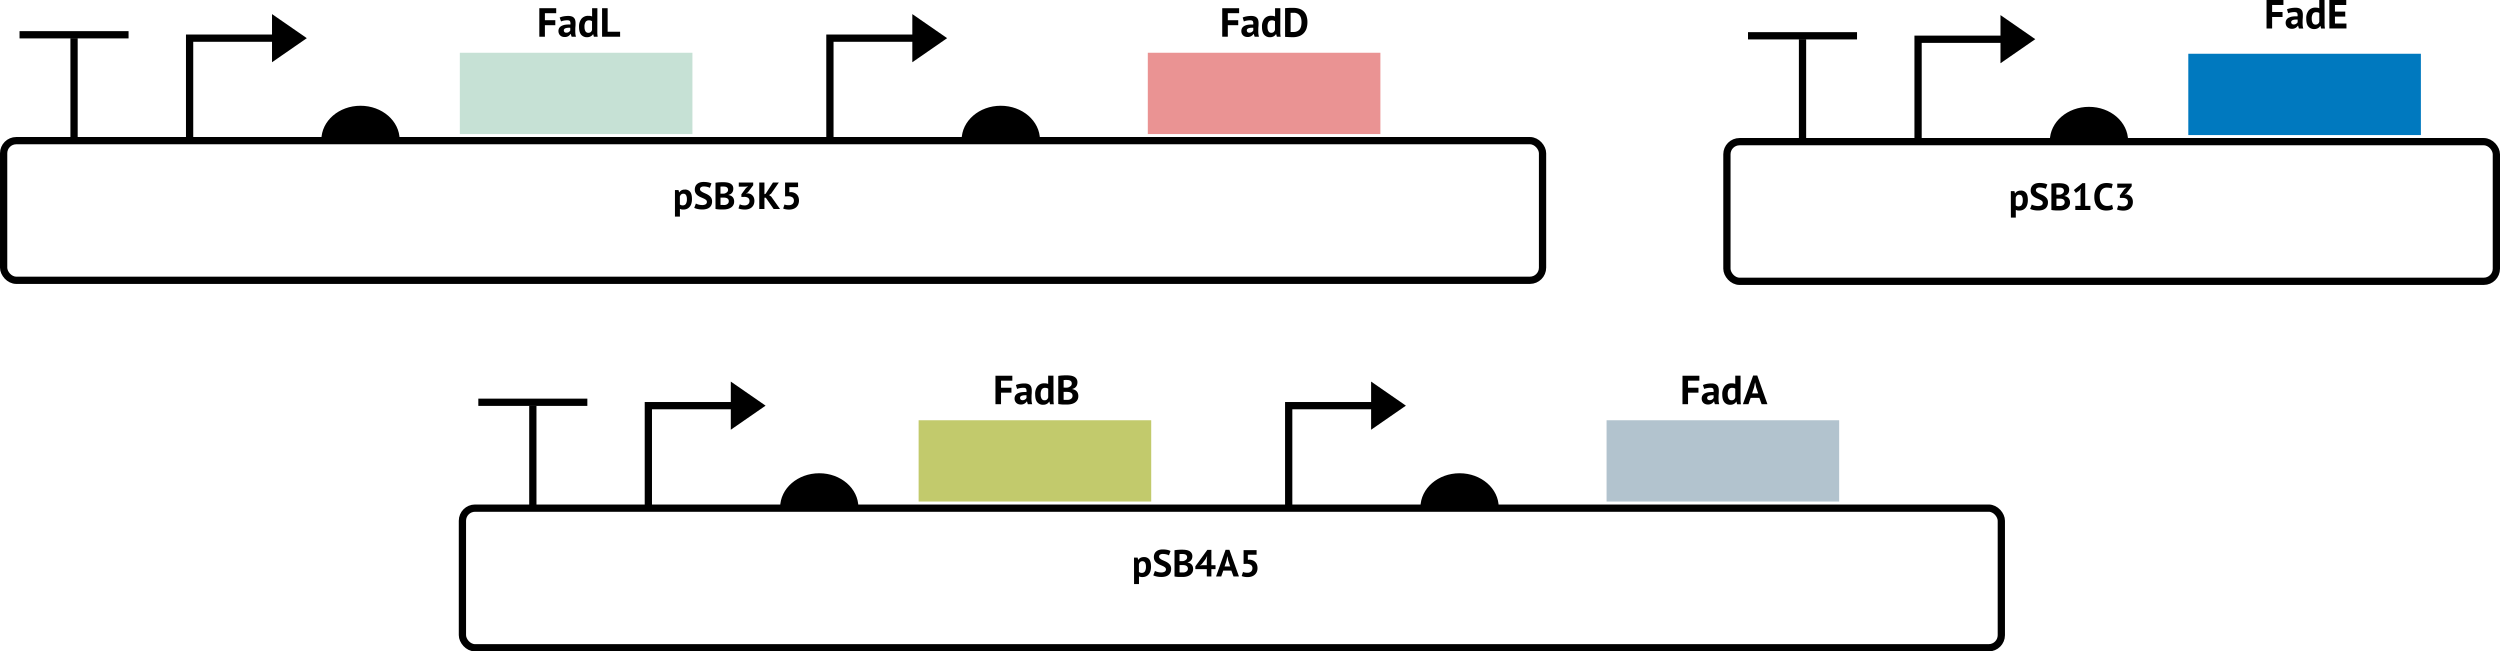 <svg xmlns="http://www.w3.org/2000/svg" viewBox="0 0 1719.76 448.11"><defs><style>.cls-1{fill:none;stroke-width:5px;}.cls-1,.cls-2{stroke:#000;stroke-miterlimit:10;}.cls-2{stroke-width:3px;}.cls-3{fill:#c6e1d5;}.cls-4{fill:#ea9393;}.cls-5{fill:#c2ca6c;}.cls-6{fill:#b2c3ce;}.cls-7{fill:#0079bf;}</style></defs><title>Asset 6fads_3plasmics</title><g id="Layer_2" data-name="Layer 2"><g id="Layer_1-2" data-name="Layer 1"><line class="cls-1" x1="50.94" y1="26.25" x2="50.94" y2="96.25"/><line class="cls-1" x1="13.44" y1="23.92" x2="88.44" y2="23.92"/><path class="cls-1" d="M130.43,96.25v-70h75"/><polygon points="187.12 42.82 211.05 26.25 187.12 9.69 187.12 42.82"/><path class="cls-2" d="M273.42,96.25H222.57c0-12.17,11.38-22,25.42-22S273.42,84.08,273.42,96.25Z"/><rect class="cls-3" x="316.32" y="36.29" width="160" height="55.93"/><path class="cls-1" d="M570.9,96.25v-70h75"/><polygon points="627.59 42.82 651.52 26.25 627.59 9.69 627.59 42.82"/><path class="cls-2" d="M713.89,96.25H663c0-12.17,11.38-22,25.42-22S713.89,84.08,713.89,96.25Z"/><rect class="cls-4" x="789.58" y="36.29" width="160" height="55.93"/><path d="M464.3,130.77h2.47l.39,1.56h.1a4.23,4.23,0,0,1,1.6-1.45,4.8,4.8,0,0,1,2.25-.47,4.35,4.35,0,0,1,3.66,1.55q1.23,1.54,1.23,5a10.81,10.81,0,0,1-.39,3,6.33,6.33,0,0,1-1.16,2.27,5,5,0,0,1-1.87,1.43,6.16,6.16,0,0,1-2.54.5,5.94,5.94,0,0,1-1.32-.12,4.21,4.21,0,0,1-1-.38V149H464.3Zm5.79,2.5a2.24,2.24,0,0,0-1.54.49,3.14,3.14,0,0,0-.87,1.48v5.41a3,3,0,0,0,.79.46,3.2,3.2,0,0,0,1.13.17,2.5,2.5,0,0,0,2.18-1,6,6,0,0,0,.73-3.39,5.15,5.15,0,0,0-.57-2.66A2,2,0,0,0,470.09,133.27Z"/><path d="M486.27,138.88a1.72,1.72,0,0,0-.61-1.35,7.14,7.14,0,0,0-1.54-.95c-.61-.28-1.28-.58-2-.88a10,10,0,0,1-2-1.12,5.65,5.65,0,0,1-1.54-1.65,4.8,4.8,0,0,1-.61-2.52,5.58,5.58,0,0,1,.44-2.3,4.42,4.42,0,0,1,1.27-1.63,5.46,5.46,0,0,1,1.93-1,9.25,9.25,0,0,1,2.5-.31,15.83,15.83,0,0,1,3,.27,7.7,7.7,0,0,1,2.31.79l-1.12,3a6.34,6.34,0,0,0-1.71-.66,9.72,9.72,0,0,0-2.47-.3,3.15,3.15,0,0,0-1.91.5,1.58,1.58,0,0,0-.67,1.32,1.63,1.63,0,0,0,.62,1.3,6.49,6.49,0,0,0,1.53,1c.61.3,1.28.6,2,.91a10.58,10.58,0,0,1,2,1.14,5.7,5.7,0,0,1,1.54,1.63,4.56,4.56,0,0,1,.61,2.43,6,6,0,0,1-.48,2.51,4.72,4.72,0,0,1-1.35,1.76,5.87,5.87,0,0,1-2.11,1,10.49,10.49,0,0,1-2.72.34,14.59,14.59,0,0,1-3.43-.37,9.68,9.68,0,0,1-2.18-.73l1.14-3a6,6,0,0,0,.74.34c.3.12.65.23,1,.34s.78.19,1.21.26a8,8,0,0,0,1.31.1,4.52,4.52,0,0,0,2.43-.53A1.81,1.81,0,0,0,486.27,138.88Z"/><path d="M504.44,129.81a5.67,5.67,0,0,1-.17,1.35,3.67,3.67,0,0,1-.56,1.24,4,4,0,0,1-1,1,4.61,4.61,0,0,1-1.51.63v.16a6,6,0,0,1,1.48.44,3.65,3.65,0,0,1,1.22.86,3.84,3.84,0,0,1,.82,1.32,5.16,5.16,0,0,1,.3,1.85,4.71,4.71,0,0,1-.6,2.43,4.83,4.83,0,0,1-1.59,1.68,7.53,7.53,0,0,1-2.28,1,10.88,10.88,0,0,1-2.63.31h-1.13c-.46,0-.95,0-1.48,0s-1.06-.06-1.61-.11a12.09,12.09,0,0,1-1.5-.24V125.7l1.14-.15c.42-.06.88-.1,1.36-.13s1-.06,1.5-.08,1,0,1.52,0a15.56,15.56,0,0,1,2.48.2,7.11,7.11,0,0,1,2.16.69,4,4,0,0,1,1.52,1.37A4.07,4.07,0,0,1,504.44,129.81Zm-7.67,3.41.85,0a6.72,6.72,0,0,0,.79-.08,4.66,4.66,0,0,0,1.7-.92,2,2,0,0,0,.72-1.62,2.17,2.17,0,0,0-.26-1.11,2.07,2.07,0,0,0-.69-.69,2.62,2.62,0,0,0-1-.36,6,6,0,0,0-1.14-.11c-.45,0-.87,0-1.25,0a7,7,0,0,0-.88.08v4.81Zm1.17,7.82a5.3,5.3,0,0,0,1.26-.15,3.12,3.12,0,0,0,1.08-.48,2.56,2.56,0,0,0,.76-.81,2.24,2.24,0,0,0,.28-1.16,2.09,2.09,0,0,0-1.22-2.09,3.68,3.68,0,0,0-1.22-.35,12.26,12.26,0,0,0-1.36-.08h-1.89v5a1.46,1.46,0,0,0,.41.07,5.86,5.86,0,0,0,.61,0l.68,0Z"/><path d="M512.27,141.28a3.29,3.29,0,0,0,2.45-.86,2.84,2.84,0,0,0,.85-2.08,2.63,2.63,0,0,0-.89-2.19,4.5,4.5,0,0,0-2.78-.7H510v-1.79l3.15-4.29,1.48-1.17-2.06.23h-4.36v-2.86h9.93v1.85l-3.67,4.91-1.14.7v.13l1.09-.15a5.91,5.91,0,0,1,1.73.41,4.25,4.25,0,0,1,1.43,1,4.59,4.59,0,0,1,1,1.57,5.82,5.82,0,0,1,.37,2.16,6.33,6.33,0,0,1-.51,2.65,5.26,5.26,0,0,1-1.4,1.87,5.74,5.74,0,0,1-2.1,1.12,8.82,8.82,0,0,1-2.57.37,14.08,14.08,0,0,1-2.37-.21,6.87,6.87,0,0,1-2-.6l.91-2.81a7.29,7.29,0,0,0,1.49.55A7.44,7.44,0,0,0,512.27,141.28Z"/><path d="M526.8,136h-.94v7.77H522.3v-18.2h3.56v8.06l.84-.36,5-7.7h4.06l-5.31,7.65-1.4,1,1.46,1,6.06,8.55h-4.4Z"/><path d="M542.58,141.15a3.74,3.74,0,0,0,2.63-.84,2.94,2.94,0,0,0,.91-2.28,2.58,2.58,0,0,0-1.07-2.29,5.31,5.31,0,0,0-3-.73l-2,.08v-9.52h8.94v3.17h-6v3.51l1.06-.1a6.87,6.87,0,0,1,2.3.47,5.1,5.1,0,0,1,1.76,1.16,4.91,4.91,0,0,1,1.12,1.79,7.3,7.3,0,0,1-.13,5.06,5.36,5.36,0,0,1-1.45,2,6.05,6.05,0,0,1-2.17,1.17,9.1,9.1,0,0,1-2.73.39,12.14,12.14,0,0,1-2.22-.2,7.7,7.7,0,0,1-1.78-.53l.91-2.81a6.46,6.46,0,0,0,1.31.4A8.63,8.63,0,0,0,542.58,141.15Z"/><path d="M371,5.65h11.62V9.07h-7.78v4.84H382v3.42h-7.16v7.92H371Z"/><path d="M385,12.06a12.35,12.35,0,0,1,2.66-.8,17.61,17.61,0,0,1,3.22-.29,7.35,7.35,0,0,1,2.43.35,3.53,3.53,0,0,1,2.37,2.53,7.83,7.83,0,0,1,.24,2c0,.82,0,1.65-.09,2.48s-.09,1.65-.1,2.45,0,1.58.07,2.34a9.22,9.22,0,0,0,.42,2.14h-3l-.59-1.93h-.14A5,5,0,0,1,391,24.84a4.69,4.69,0,0,1-2.56.63,4.89,4.89,0,0,1-1.76-.29,3.76,3.76,0,0,1-1.35-.84,3.7,3.7,0,0,1-.86-1.29,4.2,4.2,0,0,1-.31-1.66,3.89,3.89,0,0,1,.57-2.17,4.14,4.14,0,0,1,1.65-1.43A8.08,8.08,0,0,1,389,17a18,18,0,0,1,3.35-.12,3.65,3.65,0,0,0-.23-2.26c-.28-.45-.9-.68-1.87-.68a12.68,12.68,0,0,0-2.31.22,8.67,8.67,0,0,0-2,.59Zm4.62,10.42a2.78,2.78,0,0,0,1.73-.49,3.41,3.41,0,0,0,.95-1V19.12a9.27,9.27,0,0,0-1.66,0,6.33,6.33,0,0,0-1.42.25,2.45,2.45,0,0,0-1,.56,1.27,1.27,0,0,0-.36.93,1.55,1.55,0,0,0,.46,1.21A1.79,1.79,0,0,0,389.65,22.48Z"/><path d="M410.9,20.32c0,.79,0,1.57,0,2.35a18.44,18.44,0,0,0,.25,2.61h-2.61l-.5-1.82H408A4.29,4.29,0,0,1,406.35,25a4.92,4.92,0,0,1-2.48.6,5.07,5.07,0,0,1-4.09-1.73q-1.45-1.74-1.45-5.44A8.61,8.61,0,0,1,400,12.9a5.8,5.8,0,0,1,4.76-2,9.36,9.36,0,0,1,1.43.09,7,7,0,0,1,1.12.32V5.65h3.64Zm-6.19,2.24a2.5,2.5,0,0,0,1.68-.52,2.79,2.79,0,0,0,.87-1.49V14.61a2.79,2.79,0,0,0-.87-.46,4.21,4.21,0,0,0-1.23-.15,2.68,2.68,0,0,0-2.31,1,6.11,6.11,0,0,0-.77,3.56,5.75,5.75,0,0,0,.63,2.88A2.13,2.13,0,0,0,404.71,22.56Z"/><path d="M426.58,25.25H414.17V5.65H418V21.83h8.57Z"/><path d="M840.78,5.65H852.4V9.07h-7.78v4.84h7.16v3.42h-7.16v7.92h-3.84Z"/><path d="M854.84,12.06a12.43,12.43,0,0,1,2.65-.8,17.8,17.8,0,0,1,3.23-.29,7.39,7.39,0,0,1,2.43.35,3.66,3.66,0,0,1,1.55,1,3.6,3.6,0,0,1,.82,1.53,7.83,7.83,0,0,1,.24,2c0,.82,0,1.65-.09,2.48s-.09,1.65-.1,2.45,0,1.58.07,2.34a9.22,9.22,0,0,0,.42,2.14h-3l-.59-1.93h-.14a5,5,0,0,1-1.56,1.49,4.69,4.69,0,0,1-2.56.63,4.89,4.89,0,0,1-1.76-.29,3.67,3.67,0,0,1-1.35-.84,3.86,3.86,0,0,1-.87-1.29,4.38,4.38,0,0,1-.3-1.66,3.89,3.89,0,0,1,.57-2.17,4.08,4.08,0,0,1,1.65-1.43,8.08,8.08,0,0,1,2.58-.76,17.88,17.88,0,0,1,3.34-.12,3.59,3.59,0,0,0-.22-2.26c-.28-.45-.9-.68-1.87-.68a12.87,12.87,0,0,0-2.32.22,8.72,8.72,0,0,0-2,.59Zm4.61,10.42a2.79,2.79,0,0,0,1.74-.49,3.41,3.41,0,0,0,.95-1V19.12a9.29,9.29,0,0,0-1.66,0,6.23,6.23,0,0,0-1.42.25,2.45,2.45,0,0,0-1,.56,1.27,1.27,0,0,0-.36.93,1.55,1.55,0,0,0,.46,1.21A1.78,1.78,0,0,0,859.45,22.48Z"/><path d="M880.71,20.32c0,.79,0,1.57,0,2.35a20.18,20.18,0,0,0,.26,2.61h-2.61l-.5-1.82h-.11A4.29,4.29,0,0,1,876.16,25a4.92,4.92,0,0,1-2.48.6,5.06,5.06,0,0,1-4.09-1.73q-1.46-1.74-1.46-5.44a8.62,8.62,0,0,1,1.63-5.57,5.8,5.8,0,0,1,4.76-2A9.36,9.36,0,0,1,876,11a7,7,0,0,1,1.12.32V5.65h3.64Zm-6.19,2.24A2.5,2.5,0,0,0,876.2,22a2.79,2.79,0,0,0,.87-1.49V14.61a2.79,2.79,0,0,0-.87-.46A4.21,4.21,0,0,0,875,14a2.68,2.68,0,0,0-2.31,1,6.11,6.11,0,0,0-.77,3.56,5.75,5.75,0,0,0,.63,2.88A2.13,2.13,0,0,0,874.52,22.56Z"/><path d="M884,5.65c.39-.06.84-.1,1.33-.14s1-.06,1.53-.08l1.52,0h1.33a12.11,12.11,0,0,1,4.46.73,7.54,7.54,0,0,1,3,2,8.13,8.13,0,0,1,1.68,3.14,14,14,0,0,1,.53,4,14.34,14.34,0,0,1-.5,3.84,8.77,8.77,0,0,1-1.68,3.27,8.38,8.38,0,0,1-3.09,2.3,11.49,11.49,0,0,1-4.75.87l-1.19,0-1.54-.07-1.53-.08c-.48,0-.84-.06-1.09-.1Zm6,3.14-1.24,0a5.94,5.94,0,0,0-.94.08V22a2.17,2.17,0,0,0,.38,0l.57,0,.59,0h.42a5.74,5.74,0,0,0,2.7-.57A4.53,4.53,0,0,0,894.19,20a6.09,6.09,0,0,0,.88-2.2,12.7,12.7,0,0,0,.25-2.56A12.2,12.2,0,0,0,895.1,13a5.79,5.79,0,0,0-.83-2.08,4.6,4.6,0,0,0-1.64-1.51A5.17,5.17,0,0,0,890,8.79Z"/><rect class="cls-1" x="2.5" y="96.75" width="1058.62" height="96.06" rx="8.68" ry="8.68"/><line class="cls-1" x1="366.54" y1="279.05" x2="366.54" y2="349.05"/><line class="cls-1" x1="329.04" y1="276.72" x2="404.04" y2="276.72"/><path class="cls-1" d="M446,349.05v-70h75"/><polygon points="502.72 295.62 526.65 279.05 502.72 262.49 502.72 295.62"/><path class="cls-2" d="M589,349.05H538.16c0-12.17,11.39-22,25.43-22S589,336.88,589,349.05Z"/><rect class="cls-5" x="631.92" y="289.09" width="160" height="55.93"/><path class="cls-1" d="M886.5,349.05v-70h75"/><polygon points="943.19 295.62 967.12 279.05 943.19 262.49 943.19 295.62"/><path class="cls-2" d="M1029.48,349.05H978.63c0-12.17,11.39-22,25.43-22S1029.48,336.88,1029.48,349.05Z"/><rect class="cls-6" x="1105.17" y="289.09" width="160" height="55.93"/><path d="M780.09,383.57h2.47l.39,1.56h.1a4.3,4.3,0,0,1,1.6-1.45,5,5,0,0,1,2.25-.47,4.41,4.41,0,0,1,3.67,1.55q1.21,1.55,1.22,5a10.74,10.74,0,0,1-.39,3,6.33,6.33,0,0,1-1.16,2.27,5,5,0,0,1-1.87,1.43,6.16,6.16,0,0,1-2.54.5,6,6,0,0,1-1.32-.12,4.21,4.21,0,0,1-1-.38v5.33h-3.38Zm5.8,2.5a2.25,2.25,0,0,0-1.55.49,3.31,3.31,0,0,0-.87,1.48v5.41a3.14,3.14,0,0,0,.79.46,3.2,3.2,0,0,0,1.13.17,2.51,2.51,0,0,0,2.19-1,6.08,6.08,0,0,0,.72-3.39,5.15,5.15,0,0,0-.57-2.66A2,2,0,0,0,785.89,386.07Z"/><path d="M802.06,391.69a1.73,1.73,0,0,0-.61-1.36,7.14,7.14,0,0,0-1.54-.95c-.61-.28-1.28-.58-2-.88a10,10,0,0,1-2-1.12,5.65,5.65,0,0,1-1.54-1.65,4.8,4.8,0,0,1-.61-2.52,5.46,5.46,0,0,1,.45-2.3,4.3,4.3,0,0,1,1.26-1.63,5.46,5.46,0,0,1,1.93-1,9.25,9.25,0,0,1,2.5-.31,15.83,15.83,0,0,1,3,.27,7.33,7.33,0,0,1,2.31.8l-1.11,3a6.2,6.2,0,0,0-1.72-.67,9.72,9.72,0,0,0-2.47-.3,3.15,3.15,0,0,0-1.91.5,1.57,1.57,0,0,0-.66,1.32,1.62,1.62,0,0,0,.61,1.3,7.07,7.07,0,0,0,1.53,1l2,.91a10.39,10.39,0,0,1,2,1.13,5.81,5.81,0,0,1,1.53,1.63,4.5,4.5,0,0,1,.61,2.43,6,6,0,0,1-.48,2.51,4.72,4.72,0,0,1-1.35,1.76,5.79,5.79,0,0,1-2.11,1,10.49,10.49,0,0,1-2.72.34,14.08,14.08,0,0,1-3.43-.37,10.53,10.53,0,0,1-2.18-.72l1.14-3.05a6,6,0,0,0,.74.34,9.57,9.57,0,0,0,1,.34c.38.1.78.19,1.21.26a8,8,0,0,0,1.31.1,4.52,4.52,0,0,0,2.43-.53A1.77,1.77,0,0,0,802.06,391.69Z"/><path d="M820.23,382.61a5.21,5.21,0,0,1-.17,1.35,3.67,3.67,0,0,1-.56,1.24,4,4,0,0,1-1,1,4.61,4.61,0,0,1-1.51.63V387a6,6,0,0,1,1.48.44,3.78,3.78,0,0,1,2,2.19,5.3,5.3,0,0,1,.29,1.84,4.81,4.81,0,0,1-.59,2.43,5,5,0,0,1-1.6,1.68,7.53,7.53,0,0,1-2.28,1,10.86,10.86,0,0,1-2.62.31h-1.13c-.46,0-1,0-1.49,0s-1.06-.06-1.61-.11a11.62,11.62,0,0,1-1.49-.24V378.5l1.13-.15c.42-.06.88-.1,1.36-.13s1-.06,1.5-.08l1.52,0a15.47,15.47,0,0,1,2.48.2,7,7,0,0,1,2.16.69,4,4,0,0,1,1.52,1.38A4,4,0,0,1,820.23,382.61ZM812.56,386l.85,0a6.72,6.72,0,0,0,.79-.08,4.58,4.58,0,0,0,1.7-.92,2,2,0,0,0,.72-1.62,2.17,2.17,0,0,0-.26-1.11,2,2,0,0,0-.69-.69,2.8,2.8,0,0,0-1-.36,6,6,0,0,0-1.14-.11c-.45,0-.87,0-1.25,0a7.23,7.23,0,0,0-.88.08V386Zm1.17,7.82a5.18,5.18,0,0,0,1.26-.15,3.12,3.12,0,0,0,1.08-.48,2.46,2.46,0,0,0,.76-.81,2.28,2.28,0,0,0-.94-3.25,3.61,3.61,0,0,0-1.22-.35,12.22,12.22,0,0,0-1.35-.08h-1.9v5a1.82,1.82,0,0,0,.41.08c.19,0,.4,0,.61,0l.68,0Z"/><path d="M836.17,391.5h-2.86v5.07h-3.15V391.5h-7.87v-1.92l8.24-11.34h2.78V388.8h2.86Zm-6-6.68.24-2.18h-.11l-.88,1.87-2.7,3.51-1.3,1,1.66-.21h3.09Z"/><path d="M847.06,392.54h-5.59l-1.38,4h-3.56l6.55-18.33h2.63l6.55,18.33h-3.74Zm-4.68-2.86h3.9l-1.35-4.05-.55-2.86h-.13l-.54,2.88Z"/><path d="M858,394a3.79,3.79,0,0,0,2.63-.83,3,3,0,0,0,.91-2.29,2.58,2.58,0,0,0-1.07-2.29,5.31,5.31,0,0,0-3-.73l-2,.08v-9.52h8.94v3.17h-6v3.52l1.06-.11a7,7,0,0,1,2.31.47,5.15,5.15,0,0,1,1.75,1.16,4.91,4.91,0,0,1,1.12,1.79,6.74,6.74,0,0,1,.39,2.35,6.55,6.55,0,0,1-.52,2.71,5.36,5.36,0,0,1-1.45,1.95,6.05,6.05,0,0,1-2.17,1.17,9.1,9.1,0,0,1-2.73.39,12.14,12.14,0,0,1-2.22-.2,7.85,7.85,0,0,1-1.78-.53l.91-2.81a5.89,5.89,0,0,0,1.31.4A8.63,8.63,0,0,0,858,394Z"/><path d="M684.78,258.45h11.61v3.42h-7.78v4.84h7.17v3.42h-7.17v7.92h-3.83Z"/><path d="M698.83,264.86a12,12,0,0,1,2.66-.79,16.84,16.84,0,0,1,3.22-.3,7.45,7.45,0,0,1,2.44.35,3.75,3.75,0,0,1,1.55,1,3.67,3.67,0,0,1,.81,1.54,7.75,7.75,0,0,1,.24,2c0,.82,0,1.65-.08,2.48s-.09,1.65-.1,2.45,0,1.58.07,2.34a9.22,9.22,0,0,0,.42,2.14h-3l-.59-1.93h-.14a5,5,0,0,1-1.55,1.5,4.71,4.71,0,0,1-2.56.63,4.94,4.94,0,0,1-1.77-.3,3.63,3.63,0,0,1-1.34-.84,3.86,3.86,0,0,1-.87-1.29,4.38,4.38,0,0,1-.31-1.66,3.84,3.84,0,0,1,.58-2.17,4.08,4.08,0,0,1,1.65-1.43,8.34,8.34,0,0,1,2.58-.76,17.85,17.85,0,0,1,3.34-.12,3.67,3.67,0,0,0-.22-2.26c-.28-.45-.91-.68-1.88-.68a12.68,12.68,0,0,0-2.31.22,8.57,8.57,0,0,0-2,.59Zm4.62,10.42a2.79,2.79,0,0,0,1.74-.49,3.54,3.54,0,0,0,.95-1.05v-1.82a9.38,9.38,0,0,0-1.67,0,6.24,6.24,0,0,0-1.41.25,2.39,2.39,0,0,0-1,.56,1.27,1.27,0,0,0-.36.93,1.59,1.59,0,0,0,.46,1.22A1.78,1.78,0,0,0,703.45,275.28Z"/><path d="M724.7,273.12c0,.79,0,1.57,0,2.36a20.07,20.07,0,0,0,.25,2.6h-2.6l-.5-1.82h-.12a4.22,4.22,0,0,1-1.61,1.58,4.89,4.89,0,0,1-2.47.6,5,5,0,0,1-4.09-1.73q-1.46-1.74-1.46-5.43a8.57,8.57,0,0,1,1.63-5.58,5.78,5.78,0,0,1,4.76-2,9.22,9.22,0,0,1,1.42.09,5.73,5.73,0,0,1,1.12.33v-5.69h3.64Zm-6.18,2.24a2.54,2.54,0,0,0,1.67-.51,2.79,2.79,0,0,0,.87-1.5v-5.94a2.79,2.79,0,0,0-.87-.46,4.12,4.12,0,0,0-1.23-.15,2.71,2.71,0,0,0-2.31,1,6.19,6.19,0,0,0-.77,3.56,5.75,5.75,0,0,0,.63,2.88A2.14,2.14,0,0,0,718.52,275.36Z"/><path d="M741.17,263a5.55,5.55,0,0,1-.19,1.45,3.91,3.91,0,0,1-.6,1.33,4.27,4.27,0,0,1-1.09,1.07,5,5,0,0,1-1.62.68v.17a6.1,6.1,0,0,1,1.59.48,4,4,0,0,1,1.32.92,4.21,4.21,0,0,1,.88,1.43,5.43,5.43,0,0,1,.32,2,5.08,5.08,0,0,1-.64,2.61,5.32,5.32,0,0,1-1.72,1.81,8.05,8.05,0,0,1-2.45,1,12.1,12.1,0,0,1-2.83.33h-1.22c-.49,0-1,0-1.6,0s-1.14-.07-1.73-.13a11.61,11.61,0,0,1-1.61-.25V258.59l1.22-.17c.45-.05.94-.1,1.47-.14l1.61-.08c.55,0,1.09,0,1.64,0a16.78,16.78,0,0,1,2.67.21,7.71,7.71,0,0,1,2.32.74,4.28,4.28,0,0,1,1.64,1.49A4.33,4.33,0,0,1,741.17,263Zm-8.26,3.66.91,0a7.41,7.41,0,0,0,.85-.09,5.18,5.18,0,0,0,1.84-1,2.22,2.22,0,0,0,.76-1.75,2.26,2.26,0,0,0-.28-1.19,2,2,0,0,0-.74-.75,3.36,3.36,0,0,0-1-.39,7,7,0,0,0-1.23-.11c-.48,0-.93,0-1.34,0s-.73.05-1,.08v5.18Zm1.26,8.43a5.48,5.48,0,0,0,1.35-.16,3.9,3.9,0,0,0,1.17-.52,2.81,2.81,0,0,0,.81-.87,2.83,2.83,0,0,0-.06-2.69,2.52,2.52,0,0,0-1-.82,3.91,3.91,0,0,0-1.31-.37,12,12,0,0,0-1.46-.08h-2V275a2.19,2.19,0,0,0,.44.08l.66,0,.73,0Z"/><path d="M1157.4,258.45H1169v3.42h-7.79v4.84h7.17v3.42h-7.17v7.92h-3.83Z"/><path d="M1171.45,264.86a12.16,12.16,0,0,1,2.66-.79,16.84,16.84,0,0,1,3.22-.3,7.37,7.37,0,0,1,2.44.35,3.75,3.75,0,0,1,1.55,1,3.58,3.58,0,0,1,.82,1.54,7.77,7.77,0,0,1,.23,2c0,.82,0,1.65-.08,2.48s-.09,1.65-.1,2.45,0,1.58.07,2.34a9.22,9.22,0,0,0,.42,2.14h-3l-.58-1.93H1179a5,5,0,0,1-1.56,1.5,4.69,4.69,0,0,1-2.56.63,4.89,4.89,0,0,1-1.76-.3,3.67,3.67,0,0,1-1.35-.84,3.86,3.86,0,0,1-.87-1.29,4.38,4.38,0,0,1-.3-1.66,3.92,3.92,0,0,1,.57-2.17,4.08,4.08,0,0,1,1.65-1.43,8.34,8.34,0,0,1,2.58-.76,17.88,17.88,0,0,1,3.34-.12,3.67,3.67,0,0,0-.22-2.26c-.28-.45-.91-.68-1.88-.68a12.84,12.84,0,0,0-2.31.22,8.72,8.72,0,0,0-2,.59Zm4.62,10.42a2.79,2.79,0,0,0,1.74-.49,3.41,3.41,0,0,0,1-1.05v-1.82a9.29,9.29,0,0,0-1.66,0,6.23,6.23,0,0,0-1.42.25,2.39,2.39,0,0,0-1,.56,1.27,1.27,0,0,0-.36.93,1.59,1.59,0,0,0,.46,1.22A1.78,1.78,0,0,0,1176.07,275.28Z"/><path d="M1197.33,273.12c0,.79,0,1.57,0,2.36a20.21,20.21,0,0,0,.26,2.6H1195l-.5-1.82h-.11a4.29,4.29,0,0,1-1.61,1.58,4.92,4.92,0,0,1-2.48.6,5,5,0,0,1-4.09-1.73q-1.45-1.74-1.46-5.43a8.63,8.63,0,0,1,1.63-5.58,5.8,5.8,0,0,1,4.76-2,9.36,9.36,0,0,1,1.43.09,6.16,6.16,0,0,1,1.12.33v-5.69h3.64Zm-6.19,2.24a2.55,2.55,0,0,0,1.68-.51,2.86,2.86,0,0,0,.87-1.5v-5.94a2.91,2.91,0,0,0-.87-.46,4.21,4.21,0,0,0-1.23-.15,2.68,2.68,0,0,0-2.31,1,6.11,6.11,0,0,0-.77,3.56,5.75,5.75,0,0,0,.63,2.88A2.13,2.13,0,0,0,1191.14,275.36Z"/><path d="M1210.26,273.71h-6l-1.48,4.34h-3.84l7.06-19.74h2.83l7,19.74h-4Zm-5-3.08h4.2l-1.45-4.37-.59-3.08h-.14l-.59,3.11Z"/><rect class="cls-1" x="318.1" y="349.55" width="1058.62" height="96.06" rx="8.68" ry="8.68"/><line class="cls-1" x1="1239.96" y1="26.95" x2="1239.96" y2="96.95"/><line class="cls-1" x1="1202.46" y1="24.62" x2="1277.46" y2="24.62"/><path class="cls-1" d="M1319.45,97V27h75"/><polygon points="1376.14 43.51 1400.07 26.95 1376.14 10.38 1376.14 43.51"/><path class="cls-2" d="M1462.43,97h-50.85c0-12.17,11.39-22,25.43-22S1462.43,84.78,1462.43,97Z"/><rect class="cls-7" x="1505.34" y="36.98" width="160" height="55.93"/><path d="M1383.26,131.47h2.47l.39,1.56h.1a4.26,4.26,0,0,1,1.6-1.46,4.93,4.93,0,0,1,2.25-.47,4.37,4.37,0,0,1,3.66,1.55q1.23,1.54,1.23,5a10.69,10.69,0,0,1-.39,3,6.29,6.29,0,0,1-1.16,2.28,5.14,5.14,0,0,1-1.87,1.43,6.16,6.16,0,0,1-2.54.49,6.78,6.78,0,0,1-1.32-.11,4.66,4.66,0,0,1-1-.38v5.33h-3.38Zm5.8,2.49a2.26,2.26,0,0,0-1.55.5,3.25,3.25,0,0,0-.87,1.48v5.41a2.94,2.94,0,0,0,.79.45,3,3,0,0,0,1.13.17,2.52,2.52,0,0,0,2.19-1,6.12,6.12,0,0,0,.72-3.4,5.11,5.11,0,0,0-.57-2.65A2,2,0,0,0,1389.06,134Z"/><path d="M1405.23,139.58a1.72,1.72,0,0,0-.61-1.35,6.77,6.77,0,0,0-1.54-.95c-.61-.29-1.28-.58-2-.88a10.51,10.51,0,0,1-2-1.12,5.65,5.65,0,0,1-1.54-1.65,4.81,4.81,0,0,1-.61-2.53,5.46,5.46,0,0,1,.45-2.3,4.19,4.19,0,0,1,1.26-1.62,5.3,5.3,0,0,1,1.93-1,9.24,9.24,0,0,1,2.5-.32,15.81,15.81,0,0,1,3,.28,7.34,7.34,0,0,1,2.31.79l-1.11,3a6.57,6.57,0,0,0-1.72-.66,9.72,9.72,0,0,0-2.47-.3,3.15,3.15,0,0,0-1.91.49,1.57,1.57,0,0,0-.66,1.33,1.63,1.63,0,0,0,.61,1.3,6.49,6.49,0,0,0,1.53,1c.62.3,1.28.6,2,.91a10.54,10.54,0,0,1,2,1.13,5.74,5.74,0,0,1,1.54,1.64,4.47,4.47,0,0,1,.61,2.43,6,6,0,0,1-.48,2.51,4.8,4.8,0,0,1-1.35,1.76,6,6,0,0,1-2.11,1,10.51,10.51,0,0,1-2.72.33,14.62,14.62,0,0,1-3.43-.36,10.22,10.22,0,0,1-2.18-.73l1.14-3a7.89,7.89,0,0,0,.74.34c.31.12.65.23,1,.34a10.33,10.33,0,0,0,1.21.25,8,8,0,0,0,1.31.11,4.61,4.61,0,0,0,2.43-.53A1.81,1.81,0,0,0,1405.23,139.58Z"/><path d="M1423.4,130.51a5.67,5.67,0,0,1-.17,1.35,3.62,3.62,0,0,1-.56,1.23,3.81,3.81,0,0,1-1,1,4.41,4.41,0,0,1-1.51.64v.16a5.75,5.75,0,0,1,1.48.44,3.62,3.62,0,0,1,1.22.85,4,4,0,0,1,.82,1.33,5.16,5.16,0,0,1,.3,1.85,4.76,4.76,0,0,1-.6,2.43,5,5,0,0,1-1.59,1.68,7.53,7.53,0,0,1-2.28,1,11.4,11.4,0,0,1-2.63.31h-1.13c-.46,0-1,0-1.48,0l-1.61-.12a12.16,12.16,0,0,1-1.5-.23V126.4c.33-.05.71-.11,1.14-.16l1.36-.13c.49,0,1-.06,1.5-.07s1,0,1.52,0a15.57,15.57,0,0,1,2.48.19,7,7,0,0,1,2.16.69,4,4,0,0,1,1.52,1.38A4.07,4.07,0,0,1,1423.4,130.51Zm-7.67,3.4.85,0c.32,0,.58,0,.79-.08a4.59,4.59,0,0,0,1.7-.93,2,2,0,0,0,.72-1.62,2.16,2.16,0,0,0-.26-1.1,2.1,2.1,0,0,0-.69-.7,3,3,0,0,0-1-.36,6,6,0,0,0-1.14-.1l-1.25,0c-.38,0-.67,0-.88.08v4.81Zm1.17,7.83a4.84,4.84,0,0,0,1.26-.16,3.31,3.31,0,0,0,1.08-.47,2.63,2.63,0,0,0,.75-.81,2.64,2.64,0,0,0,0-2.5,2.32,2.32,0,0,0-.88-.76,3.93,3.93,0,0,0-1.22-.35,12.39,12.39,0,0,0-1.36-.07h-1.89v5a1.39,1.39,0,0,0,.41.08l.61,0,.68,0Z"/><path d="M1427.59,141.61h3.61V131.34l.39-1.77-1.25,1.53-2.31,1.59-1.43-1.95,5.93-4.78h1.89v15.65H1438v2.86h-10.37Z"/><path d="M1453.59,143.72a5.55,5.55,0,0,1-2.12.86,13.58,13.58,0,0,1-2.64.25,9.7,9.7,0,0,1-3.11-.5,6.76,6.76,0,0,1-2.59-1.64,8.25,8.25,0,0,1-1.78-2.94,12.86,12.86,0,0,1-.66-4.38,12,12,0,0,1,.74-4.49,8.39,8.39,0,0,1,1.92-2.91,7.18,7.18,0,0,1,2.64-1.58,9.32,9.32,0,0,1,2.92-.49,14.1,14.1,0,0,1,2.64.21,10,10,0,0,1,1.78.5l-.71,3a4.88,4.88,0,0,0-1.41-.41,12.58,12.58,0,0,0-2-.13,4.34,4.34,0,0,0-3.47,1.53,7.22,7.22,0,0,0-1.32,4.77,9.77,9.77,0,0,0,.32,2.57,5.36,5.36,0,0,0,1,2,4.38,4.38,0,0,0,1.58,1.28,5.09,5.09,0,0,0,2.2.45,7.35,7.35,0,0,0,2-.23,6.1,6.1,0,0,0,1.41-.6Z"/><path d="M1460.5,142a3.3,3.3,0,0,0,2.46-.85,2.88,2.88,0,0,0,.84-2.08,2.63,2.63,0,0,0-.88-2.19,4.46,4.46,0,0,0-2.78-.7h-1.87v-1.8l3.14-4.29,1.48-1.17-2.05.24h-4.37v-2.86h9.93v1.85l-3.66,4.91-1.15.7v.13l1.1-.15a6,6,0,0,1,1.73.41,4.25,4.25,0,0,1,1.43,1,4.65,4.65,0,0,1,1,1.57,6,6,0,0,1,.36,2.16,6.36,6.36,0,0,1-.5,2.65,5.26,5.26,0,0,1-1.41,1.87,5.77,5.77,0,0,1-2.09,1.12,8.92,8.92,0,0,1-2.57.36,13.9,13.9,0,0,1-2.37-.21,6.75,6.75,0,0,1-2-.59l.91-2.81a7.16,7.16,0,0,0,1.5.54A7.42,7.42,0,0,0,1460.5,142Z"/><path d="M1559.16,0h11.62V3.42H1563V8.26h7.16v3.42H1563V19.6h-3.84Z"/><path d="M1573.22,6.41a12.35,12.35,0,0,1,2.66-.8,17.61,17.61,0,0,1,3.22-.29,7.35,7.35,0,0,1,2.43.35,3.74,3.74,0,0,1,1.56,1,3.8,3.8,0,0,1,.81,1.54,7.83,7.83,0,0,1,.24,2c0,.82,0,1.65-.09,2.48s-.09,1.65-.1,2.45,0,1.58.07,2.34a9.22,9.22,0,0,0,.42,2.14h-3l-.59-1.93h-.14a5.08,5.08,0,0,1-1.56,1.49,4.69,4.69,0,0,1-2.56.63,4.89,4.89,0,0,1-1.76-.29,4.05,4.05,0,0,1-1.35-.84,3.7,3.7,0,0,1-.86-1.29,4.2,4.2,0,0,1-.31-1.66,3.89,3.89,0,0,1,.57-2.17,4.08,4.08,0,0,1,1.65-1.43,8.08,8.08,0,0,1,2.58-.76,18,18,0,0,1,3.35-.12,3.65,3.65,0,0,0-.23-2.26c-.28-.46-.9-.68-1.87-.68a12.68,12.68,0,0,0-2.31.22,8.2,8.2,0,0,0-2,.59Zm4.62,10.42a2.84,2.84,0,0,0,1.73-.49,3.41,3.41,0,0,0,1-1.05V13.47a9.29,9.29,0,0,0-1.66,0,6.33,6.33,0,0,0-1.42.25,2.45,2.45,0,0,0-1,.56,1.26,1.26,0,0,0-.36.93,1.57,1.57,0,0,0,.46,1.21A1.79,1.79,0,0,0,1577.84,16.83Z"/><path d="M1599.09,14.67c0,.79,0,1.57,0,2.35a18.44,18.44,0,0,0,.25,2.61h-2.61l-.5-1.82h-.11a4.29,4.29,0,0,1-1.61,1.58,4.92,4.92,0,0,1-2.48.6,5.07,5.07,0,0,1-4.09-1.73q-1.46-1.74-1.45-5.44a8.6,8.6,0,0,1,1.62-5.57,5.8,5.8,0,0,1,4.76-2,9.2,9.2,0,0,1,1.43.1,6.11,6.11,0,0,1,1.12.32V0h3.64Zm-6.19,2.24a2.5,2.5,0,0,0,1.68-.52,2.79,2.79,0,0,0,.87-1.49V9a2.6,2.6,0,0,0-.87-.46,4.17,4.17,0,0,0-1.23-.16,2.69,2.69,0,0,0-2.31,1,6.11,6.11,0,0,0-.77,3.56,5.75,5.75,0,0,0,.63,2.88A2.13,2.13,0,0,0,1592.9,16.91Z"/><path d="M1602.36,0H1614V3.42h-7.78V8h7.08V11.4h-7.08v4.78h7.92V19.6h-11.76Z"/><rect class="cls-1" x="1187.95" y="97.45" width="529.31" height="96.06" rx="8.68" ry="8.68"/></g></g></svg>